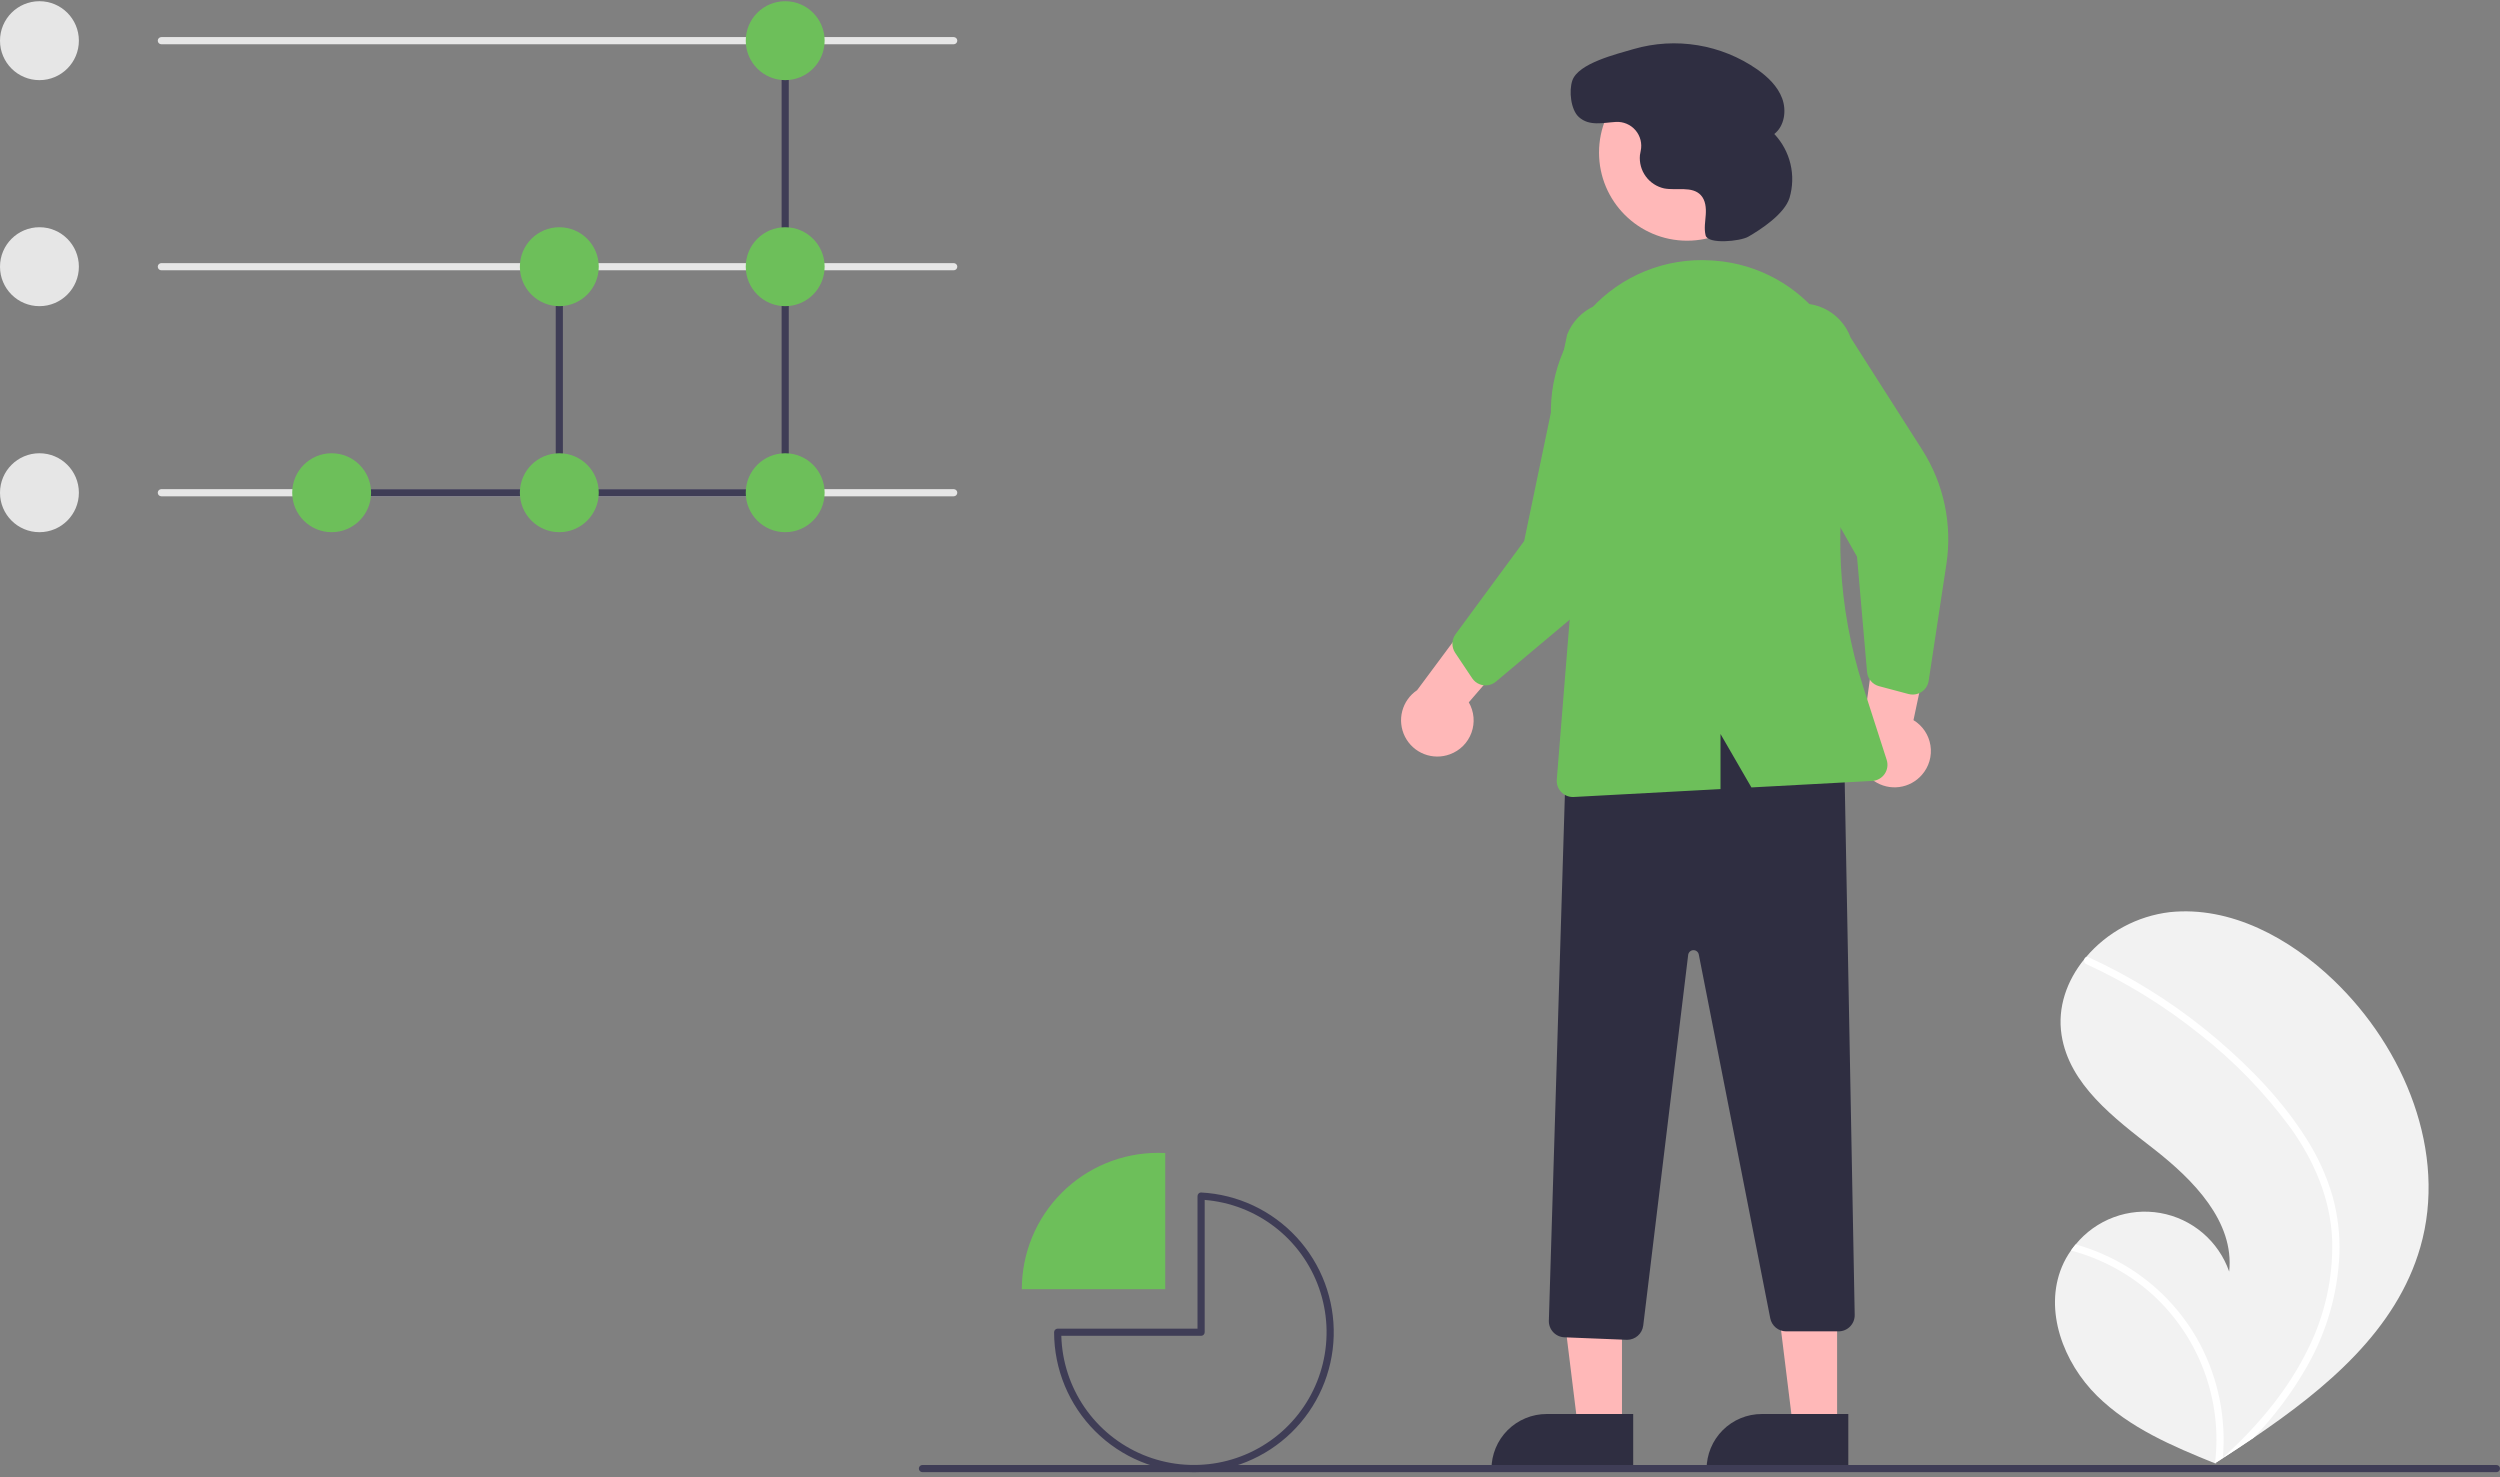<svg width="413" height="244" viewBox="0 0 413 244" fill="none" xmlns="http://www.w3.org/2000/svg">
<rect x="0" y="0" width="413" height="244" fill="#808080" stroke="none"/>
<g clip-path="url(#clip0_717_458)">
<path d="M399.841 206.022C395.886 219.752 384.337 229.363 372.29 237.527C370.608 238.668 368.926 239.782 367.242 240.869C367.231 240.874 367.219 240.885 367.208 240.89C367.127 240.942 367.046 240.994 366.97 241.047C366.623 241.271 366.275 241.495 365.931 241.717L366.12 241.802C366.12 241.802 366.306 241.9 366.103 241.817C366.042 241.792 365.979 241.769 365.918 241.744C358.92 238.919 351.797 235.887 346.434 230.596C340.87 225.102 337.619 216.484 340.631 209.266C341.027 208.32 341.528 207.422 342.123 206.587C342.367 206.238 342.63 205.903 342.904 205.574C344.566 203.545 346.738 201.995 349.197 201.083C351.656 200.172 354.313 199.933 356.895 200.39C359.477 200.847 361.89 201.984 363.888 203.684C365.885 205.384 367.394 207.586 368.259 210.063C369.144 201.817 362.349 194.91 355.81 189.813C349.268 184.72 341.834 179.172 340.569 170.972C339.863 166.41 341.449 161.989 344.337 158.439C344.426 158.331 344.515 158.224 344.608 158.119C348.123 153.985 353.068 151.33 358.455 150.685C368.486 149.642 378.23 154.955 385.517 161.934C397.247 173.163 404.337 190.411 399.841 206.022Z" fill="#F2F2F2"/>
<path d="M380.986 188.063C382.911 191.06 384.389 194.322 385.373 197.747C386.206 200.807 386.576 203.975 386.473 207.145C386.204 213.668 384.374 220.031 381.136 225.699C378.697 229.999 375.725 233.973 372.29 237.528C370.608 238.668 368.925 239.782 367.242 240.87C367.231 240.875 367.219 240.885 367.208 240.89C367.127 240.942 367.045 240.994 366.97 241.047C366.623 241.271 366.275 241.495 365.931 241.717C365.931 241.717 366.306 241.901 366.102 241.818C366.042 241.792 365.979 241.769 365.918 241.744C366.545 236.598 365.931 231.377 364.126 226.517C362.322 221.658 359.379 217.303 355.546 213.815C351.703 210.381 347.104 207.905 342.123 206.588C342.367 206.238 342.63 205.903 342.904 205.574C344.828 206.114 346.7 206.823 348.499 207.693C354.93 210.783 360.195 215.863 363.516 222.18C366.497 227.917 367.779 234.385 367.214 240.826C367.501 240.565 367.789 240.299 368.068 240.035C373.386 235.074 378.11 229.379 381.307 222.807C384.08 217.241 385.443 211.078 385.276 204.861C385.015 198.082 382.316 191.803 378.407 186.337C374.124 180.505 369.064 175.287 363.368 170.827C357.627 166.226 351.346 162.346 344.663 159.272C344.512 159.201 344.394 159.076 344.334 158.921C344.273 158.766 344.274 158.593 344.337 158.439C344.381 158.301 344.479 158.186 344.608 158.119C344.674 158.09 344.746 158.077 344.818 158.08C344.89 158.083 344.961 158.102 345.024 158.137C345.849 158.517 346.669 158.902 347.482 159.304C354.251 162.652 360.579 166.829 366.32 171.738C371.865 176.469 377.085 181.874 380.986 188.063Z" fill="white"/>
<path d="M239.52 124.611C240.339 124.314 241.082 123.841 241.699 123.225C242.315 122.61 242.788 121.866 243.086 121.048C243.384 120.229 243.499 119.355 243.423 118.487C243.347 117.619 243.082 116.778 242.646 116.024L256.481 99.996L245.575 98.575L234.108 114.014C232.891 114.831 232.015 116.066 231.646 117.486C231.278 118.906 231.443 120.412 232.11 121.718C232.777 123.024 233.9 124.04 235.266 124.573C236.632 125.107 238.145 125.12 239.52 124.611Z" fill="#FFB8B8"/>
<path d="M317.505 127.998C318.079 127.343 318.503 126.57 318.746 125.733C318.989 124.897 319.046 124.017 318.913 123.156C318.779 122.295 318.459 121.473 317.974 120.75C317.489 120.026 316.851 119.418 316.106 118.967L320.504 98.25L310.264 102.268L307.658 121.325C306.984 122.628 306.812 124.133 307.174 125.555C307.535 126.976 308.406 128.216 309.619 129.038C310.833 129.861 312.306 130.209 313.76 130.018C315.213 129.826 316.546 129.107 317.505 127.998Z" fill="#FFB8B8"/>
<path d="M267.951 235.969L260.689 235.968L257.235 207.941L267.952 207.942L267.951 235.969Z" fill="#FFB8B8"/>
<path d="M269.803 243.012L246.389 243.011V242.715C246.389 241.517 246.624 240.331 247.082 239.225C247.54 238.118 248.212 237.113 249.058 236.266C249.904 235.42 250.909 234.748 252.015 234.29C253.12 233.831 254.305 233.595 255.502 233.595L269.803 233.596L269.803 243.012Z" fill="#2F2E41"/>
<path d="M303.489 235.969L296.227 235.968L292.773 207.941L303.49 207.942L303.489 235.969Z" fill="#FFB8B8"/>
<path d="M305.341 243.012L281.927 243.011V242.715C281.927 241.517 282.162 240.331 282.62 239.225C283.078 238.118 283.75 237.113 284.596 236.266C285.442 235.42 286.447 234.748 287.553 234.29C288.658 233.831 289.843 233.595 291.04 233.595L305.341 233.596L305.341 243.012Z" fill="#2F2E41"/>
<path d="M268.707 221.334L258.428 220.922C257.727 220.892 257.066 220.587 256.587 220.073C256.109 219.559 255.851 218.878 255.871 218.176L258.767 123.122L258.956 123.054C276.971 116.533 291.875 117.026 304.519 124.559L304.661 124.644L306.396 217.222C306.402 217.576 306.338 217.929 306.207 218.258C306.076 218.587 305.881 218.887 305.633 219.14C305.385 219.394 305.089 219.594 304.762 219.732C304.436 219.869 304.085 219.94 303.731 219.939H295.063C294.445 219.938 293.847 219.723 293.371 219.331C292.894 218.938 292.568 218.393 292.447 217.787L280.64 157.683C280.599 157.476 280.486 157.289 280.32 157.158C280.154 157.026 279.947 156.959 279.735 156.966C279.524 156.974 279.322 157.057 279.166 157.201C279.011 157.344 278.911 157.538 278.886 157.748L271.46 218.99C271.378 219.636 271.064 220.23 270.577 220.662C270.09 221.093 269.463 221.333 268.813 221.335C268.778 221.336 268.743 221.335 268.707 221.334Z" fill="#2F2E41"/>
<path d="M278.707 39.763C286.742 39.763 293.255 33.245 293.255 25.206C293.255 17.166 286.742 10.649 278.707 10.649C270.673 10.649 264.16 17.166 264.16 25.206C264.16 33.245 270.673 39.763 278.707 39.763Z" fill="#FFB8B8"/>
<path d="M244.437 113.041C243.932 112.841 243.5 112.493 243.198 112.042L240.387 107.833C240.084 107.376 239.928 106.838 239.941 106.29C239.953 105.742 240.134 105.211 240.458 104.769L251.79 89.378L258.889 55.292C259.297 54.24 259.909 53.278 260.689 52.462C261.469 51.646 262.402 50.992 263.435 50.537C264.467 50.082 265.58 49.835 266.708 49.811C267.836 49.786 268.958 49.984 270.009 50.394C271.061 50.804 272.021 51.417 272.836 52.198C273.651 52.98 274.303 53.914 274.757 54.948C275.21 55.982 275.455 57.096 275.478 58.224C275.502 59.353 275.302 60.476 274.891 61.528L271.536 83.221C270.519 89.805 267.146 95.795 262.045 100.077L247.128 112.603C246.841 112.844 246.507 113.021 246.147 113.124C245.787 113.227 245.409 113.253 245.038 113.2C244.832 113.171 244.63 113.117 244.437 113.041Z" fill="#6DBF5A"/>
<path d="M316.884 114.585C316.374 114.769 315.819 114.793 315.295 114.654L310.406 113.353C309.877 113.211 309.404 112.91 309.052 112.49C308.699 112.07 308.484 111.553 308.436 111.007L306.779 91.962L289.601 61.682C289.213 60.623 289.037 59.496 289.084 58.368C289.131 57.24 289.4 56.133 289.875 55.109C290.349 54.084 291.021 53.164 291.852 52.4C292.683 51.636 293.656 51.043 294.715 50.656C295.775 50.268 296.9 50.093 298.028 50.141C299.155 50.189 300.262 50.459 301.285 50.935C302.308 51.411 303.227 52.084 303.99 52.916C304.752 53.748 305.344 54.722 305.73 55.783L317.536 74.285C321.119 79.9 322.543 86.626 321.542 93.213L318.615 112.477C318.559 112.848 318.425 113.202 318.223 113.517C318.02 113.833 317.754 114.102 317.441 114.307C317.267 114.422 317.08 114.515 316.884 114.585Z" fill="#6DBF5A"/>
<path d="M262.795 51.057C265.294 48.315 268.376 46.169 271.814 44.778C275.252 43.388 278.958 42.787 282.659 43.02C282.903 43.035 283.145 43.052 283.386 43.071C286.894 43.349 290.302 44.373 293.383 46.074C296.464 47.776 299.146 50.115 301.25 52.937C303.39 55.799 304.894 59.084 305.663 62.574C306.431 66.064 306.446 69.678 305.707 73.174C302.886 86.536 303.6 100.403 307.778 113.403L311.681 125.529C311.806 125.918 311.84 126.33 311.781 126.733C311.722 127.137 311.571 127.522 311.34 127.859C311.108 128.195 310.803 128.473 310.447 128.673C310.091 128.872 309.694 128.988 309.287 129.009L289.335 130.083L284.229 121.258V130.357L259.98 131.662C259.932 131.665 259.884 131.666 259.836 131.666C259.468 131.666 259.104 131.589 258.767 131.442C258.43 131.294 258.127 131.078 257.878 130.807C257.628 130.536 257.437 130.217 257.317 129.869C257.197 129.521 257.151 129.152 257.18 128.785L259.921 94.775L256.483 71.677C255.927 67.986 256.205 64.218 257.297 60.649C258.39 57.08 260.269 53.803 262.795 51.057Z" fill="#6DBF5A"/>
<path d="M288.818 39.102C287.471 39.878 282.147 40.392 281.768 38.884L281.76 38.851C281.496 37.746 281.715 36.593 281.791 35.459C281.867 34.326 281.756 33.081 280.984 32.247C279.546 30.694 276.988 31.517 274.908 31.124C273.69 30.852 272.613 30.145 271.878 29.136C271.143 28.127 270.801 26.884 270.916 25.64C270.946 25.405 270.992 25.169 271.044 24.933C271.174 24.336 271.164 23.717 271.015 23.124C270.865 22.531 270.581 21.981 270.183 21.517C269.786 21.053 269.286 20.688 268.724 20.449C268.161 20.211 267.551 20.106 266.941 20.143C264.84 20.264 262.571 20.901 260.833 19.343C259.488 18.139 259.16 15.004 259.751 13.297C260.744 10.43 267.103 8.928 269.88 8.103C273.314 7.11 276.927 6.895 280.454 7.475C283.982 8.054 287.336 9.412 290.273 11.451C292.027 12.688 293.665 14.243 294.413 16.256C295.16 18.268 294.8 20.808 293.114 22.136C294.421 23.521 295.341 25.224 295.782 27.076C296.224 28.929 296.171 30.864 295.629 32.69C294.796 35.374 290.823 37.948 288.818 39.102Z" fill="#2F2E41"/>
<path d="M157.552 81.99H26.654C26.497 81.99 26.346 81.928 26.235 81.817C26.124 81.706 26.061 81.555 26.061 81.398C26.061 81.24 26.124 81.09 26.235 80.978C26.346 80.867 26.497 80.805 26.654 80.805H157.552C157.709 80.805 157.86 80.867 157.971 80.978C158.082 81.09 158.145 81.24 158.145 81.398C158.145 81.555 158.082 81.706 157.971 81.817C157.86 81.928 157.709 81.99 157.552 81.99Z" fill="#E6E6E6"/>
<path d="M128.884 81.99H54.492C54.335 81.99 54.184 81.928 54.073 81.817C53.962 81.706 53.899 81.555 53.899 81.398C53.899 81.24 53.962 81.09 54.073 80.978C54.184 80.867 54.335 80.805 54.492 80.805H128.884C129.041 80.805 129.192 80.867 129.303 80.978C129.414 81.09 129.476 81.24 129.476 81.398C129.476 81.555 129.414 81.706 129.303 81.817C129.192 81.928 129.041 81.99 128.884 81.99Z" fill="#3F3D56"/>
<path d="M92.399 81.99C92.242 81.99 92.091 81.928 91.98 81.817C91.869 81.706 91.807 81.555 91.807 81.397V44.059C91.807 43.901 91.869 43.751 91.98 43.639C92.091 43.528 92.242 43.466 92.399 43.466C92.556 43.466 92.707 43.528 92.818 43.639C92.929 43.751 92.991 43.901 92.991 44.059V81.397C92.991 81.555 92.929 81.706 92.818 81.817C92.707 81.928 92.556 81.99 92.399 81.99Z" fill="#3F3D56"/>
<path d="M129.714 81.99C129.557 81.99 129.406 81.928 129.295 81.817C129.184 81.705 129.122 81.555 129.122 81.397V6.719C129.122 6.562 129.184 6.411 129.295 6.3C129.406 6.189 129.557 6.127 129.714 6.127C129.871 6.127 130.022 6.189 130.133 6.3C130.244 6.411 130.306 6.562 130.306 6.719V81.397C130.306 81.555 130.244 81.705 130.133 81.817C130.022 81.928 129.871 81.99 129.714 81.99Z" fill="#3F3D56"/>
<path d="M6.515 13.239C10.114 13.239 13.031 10.32 13.031 6.719C13.031 3.119 10.114 0.2 6.515 0.2C2.917 0.2 0 3.119 0 6.719C0 10.32 2.917 13.239 6.515 13.239Z" fill="#E6E6E6"/>
<path d="M6.515 50.578C10.114 50.578 13.031 47.659 13.031 44.059C13.031 40.458 10.114 37.539 6.515 37.539C2.917 37.539 0 40.458 0 44.059C0 47.659 2.917 50.578 6.515 50.578Z" fill="#E6E6E6"/>
<path d="M6.515 87.917C10.114 87.917 13.031 84.998 13.031 81.397C13.031 77.797 10.114 74.878 6.515 74.878C2.917 74.878 0 77.797 0 81.397C0 84.998 2.917 87.917 6.515 87.917Z" fill="#E6E6E6"/>
<path d="M157.552 7.312H26.654C26.497 7.312 26.346 7.25 26.235 7.138C26.124 7.027 26.061 6.877 26.061 6.719C26.061 6.562 26.124 6.411 26.235 6.3C26.346 6.189 26.497 6.127 26.654 6.127H157.552C157.709 6.127 157.86 6.189 157.971 6.3C158.082 6.411 158.145 6.562 158.145 6.719C158.145 6.877 158.082 7.027 157.971 7.138C157.86 7.25 157.709 7.312 157.552 7.312Z" fill="#E6E6E6"/>
<path d="M157.552 44.651H26.654C26.497 44.651 26.346 44.589 26.235 44.478C26.124 44.366 26.061 44.216 26.061 44.059C26.061 43.901 26.124 43.751 26.235 43.639C26.346 43.528 26.497 43.466 26.654 43.466H157.552C157.709 43.466 157.86 43.528 157.971 43.639C158.082 43.751 158.145 43.901 158.145 44.059C158.145 44.216 158.082 44.366 157.971 44.478C157.86 44.589 157.709 44.651 157.552 44.651Z" fill="#E6E6E6"/>
<path d="M54.788 87.917C58.386 87.917 61.303 84.998 61.303 81.397C61.303 77.797 58.386 74.878 54.788 74.878C51.19 74.878 48.273 77.797 48.273 81.397C48.273 84.998 51.19 87.917 54.788 87.917Z" fill="#6DBF5A"/>
<path d="M92.399 50.578C95.997 50.578 98.914 47.659 98.914 44.059C98.914 40.458 95.997 37.539 92.399 37.539C88.801 37.539 85.884 40.458 85.884 44.059C85.884 47.659 88.801 50.578 92.399 50.578Z" fill="#6DBF5A"/>
<path d="M92.399 87.917C95.997 87.917 98.914 84.998 98.914 81.397C98.914 77.797 95.997 74.878 92.399 74.878C88.801 74.878 85.884 77.797 85.884 81.397C85.884 84.998 88.801 87.917 92.399 87.917Z" fill="#6DBF5A"/>
<path d="M129.714 13.239C133.312 13.239 136.229 10.32 136.229 6.719C136.229 3.119 133.312 0.2 129.714 0.2C126.116 0.2 123.199 3.119 123.199 6.719C123.199 10.32 126.116 13.239 129.714 13.239Z" fill="#6DBF5A"/>
<path d="M129.714 50.578C133.312 50.578 136.229 47.659 136.229 44.059C136.229 40.458 133.312 37.539 129.714 37.539C126.116 37.539 123.199 40.458 123.199 44.059C123.199 47.659 126.116 50.578 129.714 50.578Z" fill="#6DBF5A"/>
<path d="M129.714 87.917C133.312 87.917 136.229 84.998 136.229 81.397C136.229 77.797 133.312 74.878 129.714 74.878C126.116 74.878 123.199 77.797 123.199 81.397C123.199 84.998 126.116 87.917 129.714 87.917Z" fill="#6DBF5A"/>
<path d="M412.408 243.2H152.387C152.23 243.2 152.079 243.138 151.968 243.026C151.857 242.915 151.795 242.765 151.795 242.607C151.795 242.45 151.857 242.299 151.968 242.188C152.079 242.077 152.23 242.015 152.387 242.015H412.408C412.565 242.015 412.715 242.077 412.827 242.188C412.938 242.299 413 242.45 413 242.607C413 242.765 412.938 242.915 412.827 243.026C412.715 243.138 412.565 243.2 412.408 243.2Z" fill="#3F3D56"/>
<path d="M192.498 190.482C192.106 190.462 191.711 190.452 191.314 190.451C185.344 190.451 179.619 192.824 175.398 197.048C171.177 201.271 168.806 207 168.806 212.973H192.498V190.482Z" fill="#6DBF5A"/>
<path d="M197.236 243.2C191.112 243.193 185.241 240.756 180.91 236.422C176.58 232.089 174.144 226.214 174.137 220.085C174.137 219.928 174.199 219.777 174.31 219.666C174.421 219.555 174.572 219.493 174.729 219.493H197.829V197.595C197.829 197.514 197.845 197.435 197.877 197.361C197.909 197.287 197.955 197.22 198.013 197.165C198.071 197.109 198.14 197.066 198.216 197.038C198.291 197.01 198.371 196.998 198.452 197.003C204.465 197.32 210.116 199.973 214.202 204.399C218.289 208.824 220.487 214.671 220.328 220.694C220.17 226.717 217.667 232.44 213.354 236.644C209.041 240.847 203.258 243.2 197.236 243.2ZM175.329 220.678C175.444 224.913 176.782 229.023 179.181 232.514C181.58 236.004 184.939 238.724 188.85 240.345C192.761 241.966 197.058 242.419 201.221 241.648C205.384 240.878 209.235 238.918 212.308 236.005C215.381 233.091 217.546 229.35 218.539 225.232C219.533 221.114 219.314 216.796 217.907 212.801C216.501 208.805 213.969 205.302 210.616 202.716C207.263 200.13 203.233 198.571 199.013 198.228V220.085C199.013 220.242 198.951 220.393 198.84 220.504C198.729 220.616 198.578 220.678 198.421 220.678H175.329Z" fill="#3F3D56"/>
</g>
<defs>
<clipPath id="clip0_717_458">
<rect width="413" height="243" fill="white" transform="translate(0 0.2)"/>
</clipPath>
</defs>
</svg>
